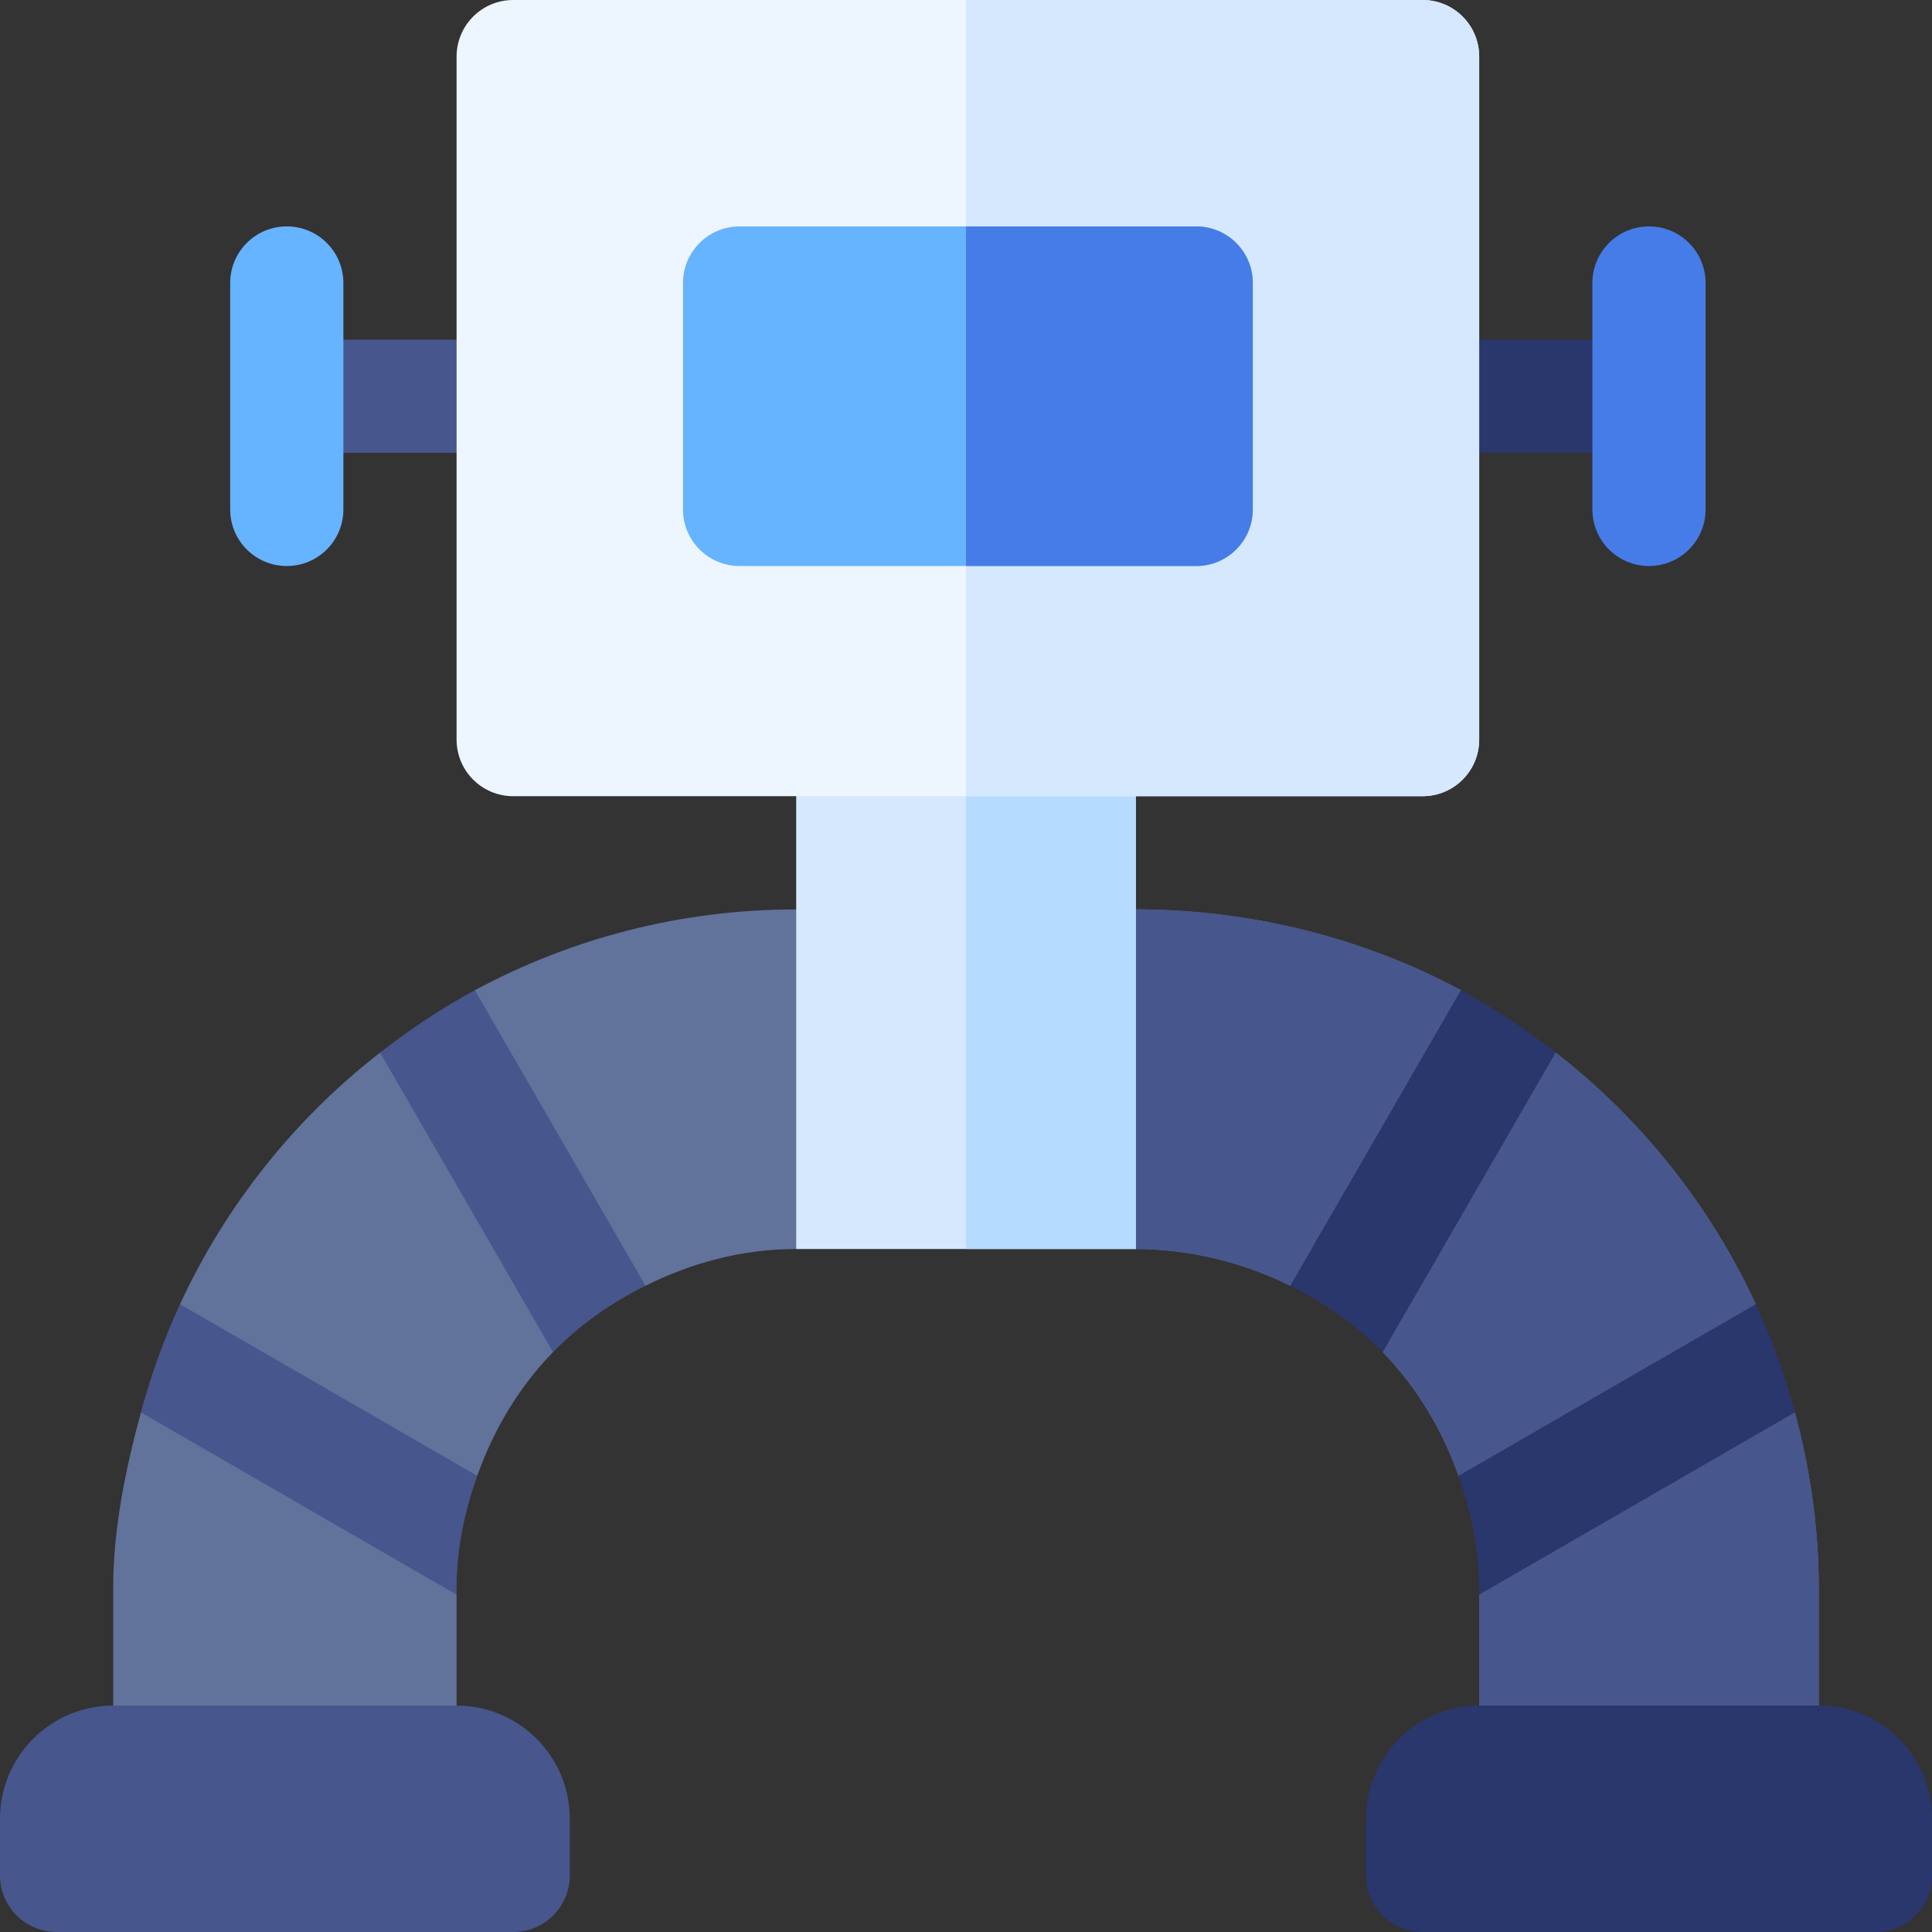 <svg id="Capa_1" enable-background="new 0 0 512 512" height="512" viewBox="0 0 512 512" width="512" xmlns="http://www.w3.org/2000/svg"><rect x="0" y="0" width="512" height="512" fill="#333333" stroke="none"/><g><path d="m475.661 374.293-19.806 1.707 9.444-30.37c-12.158-26.29-30.417-49.11-53.038-66.694l-28.459 6.144 3.351-22.666c-25.356-13.643-55.342-21.414-86.153-21.414h-45-45c-30.815 0-59.802 7.773-85.161 21.418l.936 24.254-26.043-7.73c-22.619 17.582-40.875 40.398-53.031 66.688l9.445 30.37-19.807-1.705c-4.004 14.918-7.339 30.522-7.339 46.705v61h91v-59.405l-12.303-30.503 17.779-.979c4.38-12.371 11.127-23.577 20.09-32.791l-4.898-22.253 29.392 4.669c12.084-6.03 25.519-9.738 39.94-9.738l30-30h15 15l30 30c14.419 0 28.852 3.706 40.934 9.734l25.377-7.552-.882 25.133c8.967 9.214 15.714 20.424 20.094 32.796l17.754.834-12.277 30.652v59.403h90v-61c0-16.183-2.334-31.787-6.339-46.707z" fill="#61729b"/><path d="m301 331c14.419 0 28.852 3.706 40.934 9.734l25.377-7.552-.882 25.133c8.967 9.214 15.714 20.424 20.094 32.796l17.754.834-12.277 30.652v59.403h90v-61c0-16.183-2.334-31.787-6.339-46.707l-19.806 1.707 9.444-30.37c-12.158-26.29-30.417-49.11-53.038-66.694l-28.459 6.144 3.351-22.666c-25.356-13.643-55.342-21.414-86.153-21.414h-45v60h15z" fill="#47568c"/><g><path d="m136 120h-60c-8.291 0-15-6.709-15-15s6.709-15 15-15h60c8.291 0 15 6.709 15 15s-6.709 15-15 15z" fill="#47568c"/></g><g><path d="m437 120h-60c-8.291 0-15-6.709-15-15s6.709-15 15-15h60c8.291 0 15 6.709 15 15s-6.709 15-15 15z" fill="#29376d"/></g><g><path d="m497 512h-120c-8.284 0-15-6.716-15-15v-15c0-16.569 13.431-30 30-30h90c16.569 0 30 13.431 30 30v15c0 8.284-6.716 15-15 15z" fill="#29376d"/></g><path d="m366.429 358.316 45.831-79.38c-7.901-6.141-16.236-11.746-25.107-16.522l-45.22 78.32c9.117 4.548 17.465 10.355 24.496 17.582z" fill="#29376d"/><path d="m386.523 391.112c3.327 9.395 5.477 19.354 5.477 29.888v1.597l83.661-48.303c-2.664-9.924-6.123-19.493-10.362-28.663z" fill="#29376d"/><path d="m100.732 278.941 45.835 79.38c7.031-7.227 15.379-13.035 24.494-17.584l-45.222-78.32c-8.871 4.776-17.206 10.383-25.107 16.524z" fill="#47568c"/><path d="m126.477 391.112-78.776-45.482c-4.239 9.168-7.698 18.741-10.362 28.665l83.661 48.3v-1.595c0-10.534 2.151-20.493 5.477-29.888z" fill="#47568c"/><g><path d="m437 150c-8.291 0-15-6.709-15-15v-60c0-8.291 6.709-15 15-15s15 6.709 15 15v60c0 8.291-6.709 15-15 15z" fill="#467ce8"/></g><g><path d="m76 150c-8.291 0-15-6.709-15-15v-60c0-8.291 6.709-15 15-15s15 6.709 15 15v60c0 8.291-6.709 15-15 15z" fill="#66b3ff"/></g><g><path d="m136 512h-121c-8.284 0-15-6.716-15-15v-15c0-16.569 13.431-30 30-30h91c16.569 0 30 13.431 30 30v15c0 8.284-6.716 15-15 15z" fill="#47568c"/></g><path d="m256 181h-45v150h45 45v-150z" fill="#d5e8fe"/><path d="m256 181h45v150h-45z" fill="#b5dbff"/><path d="m377 0h-121-120c-8.291 0-15 6.709-15 15v181c0 8.291 6.709 15 15 15h120 121c8.291 0 15-6.709 15-15v-181c0-8.291-6.709-15-15-15z" fill="#edf5ff"/><path d="m392 196v-181c0-8.291-6.709-15-15-15h-121v211h121c8.291 0 15-6.709 15-15z" fill="#d5e8fe"/><path d="m317 60h-61-60c-8.291 0-15 6.709-15 15v60c0 8.291 6.709 15 15 15h60 61c8.291 0 15-6.709 15-15v-60c0-8.291-6.709-15-15-15z" fill="#66b3ff"/><path d="m332 135v-60c0-8.291-6.709-15-15-15h-61v90h61c8.291 0 15-6.709 15-15z" fill="#467ce8"/></g></svg>